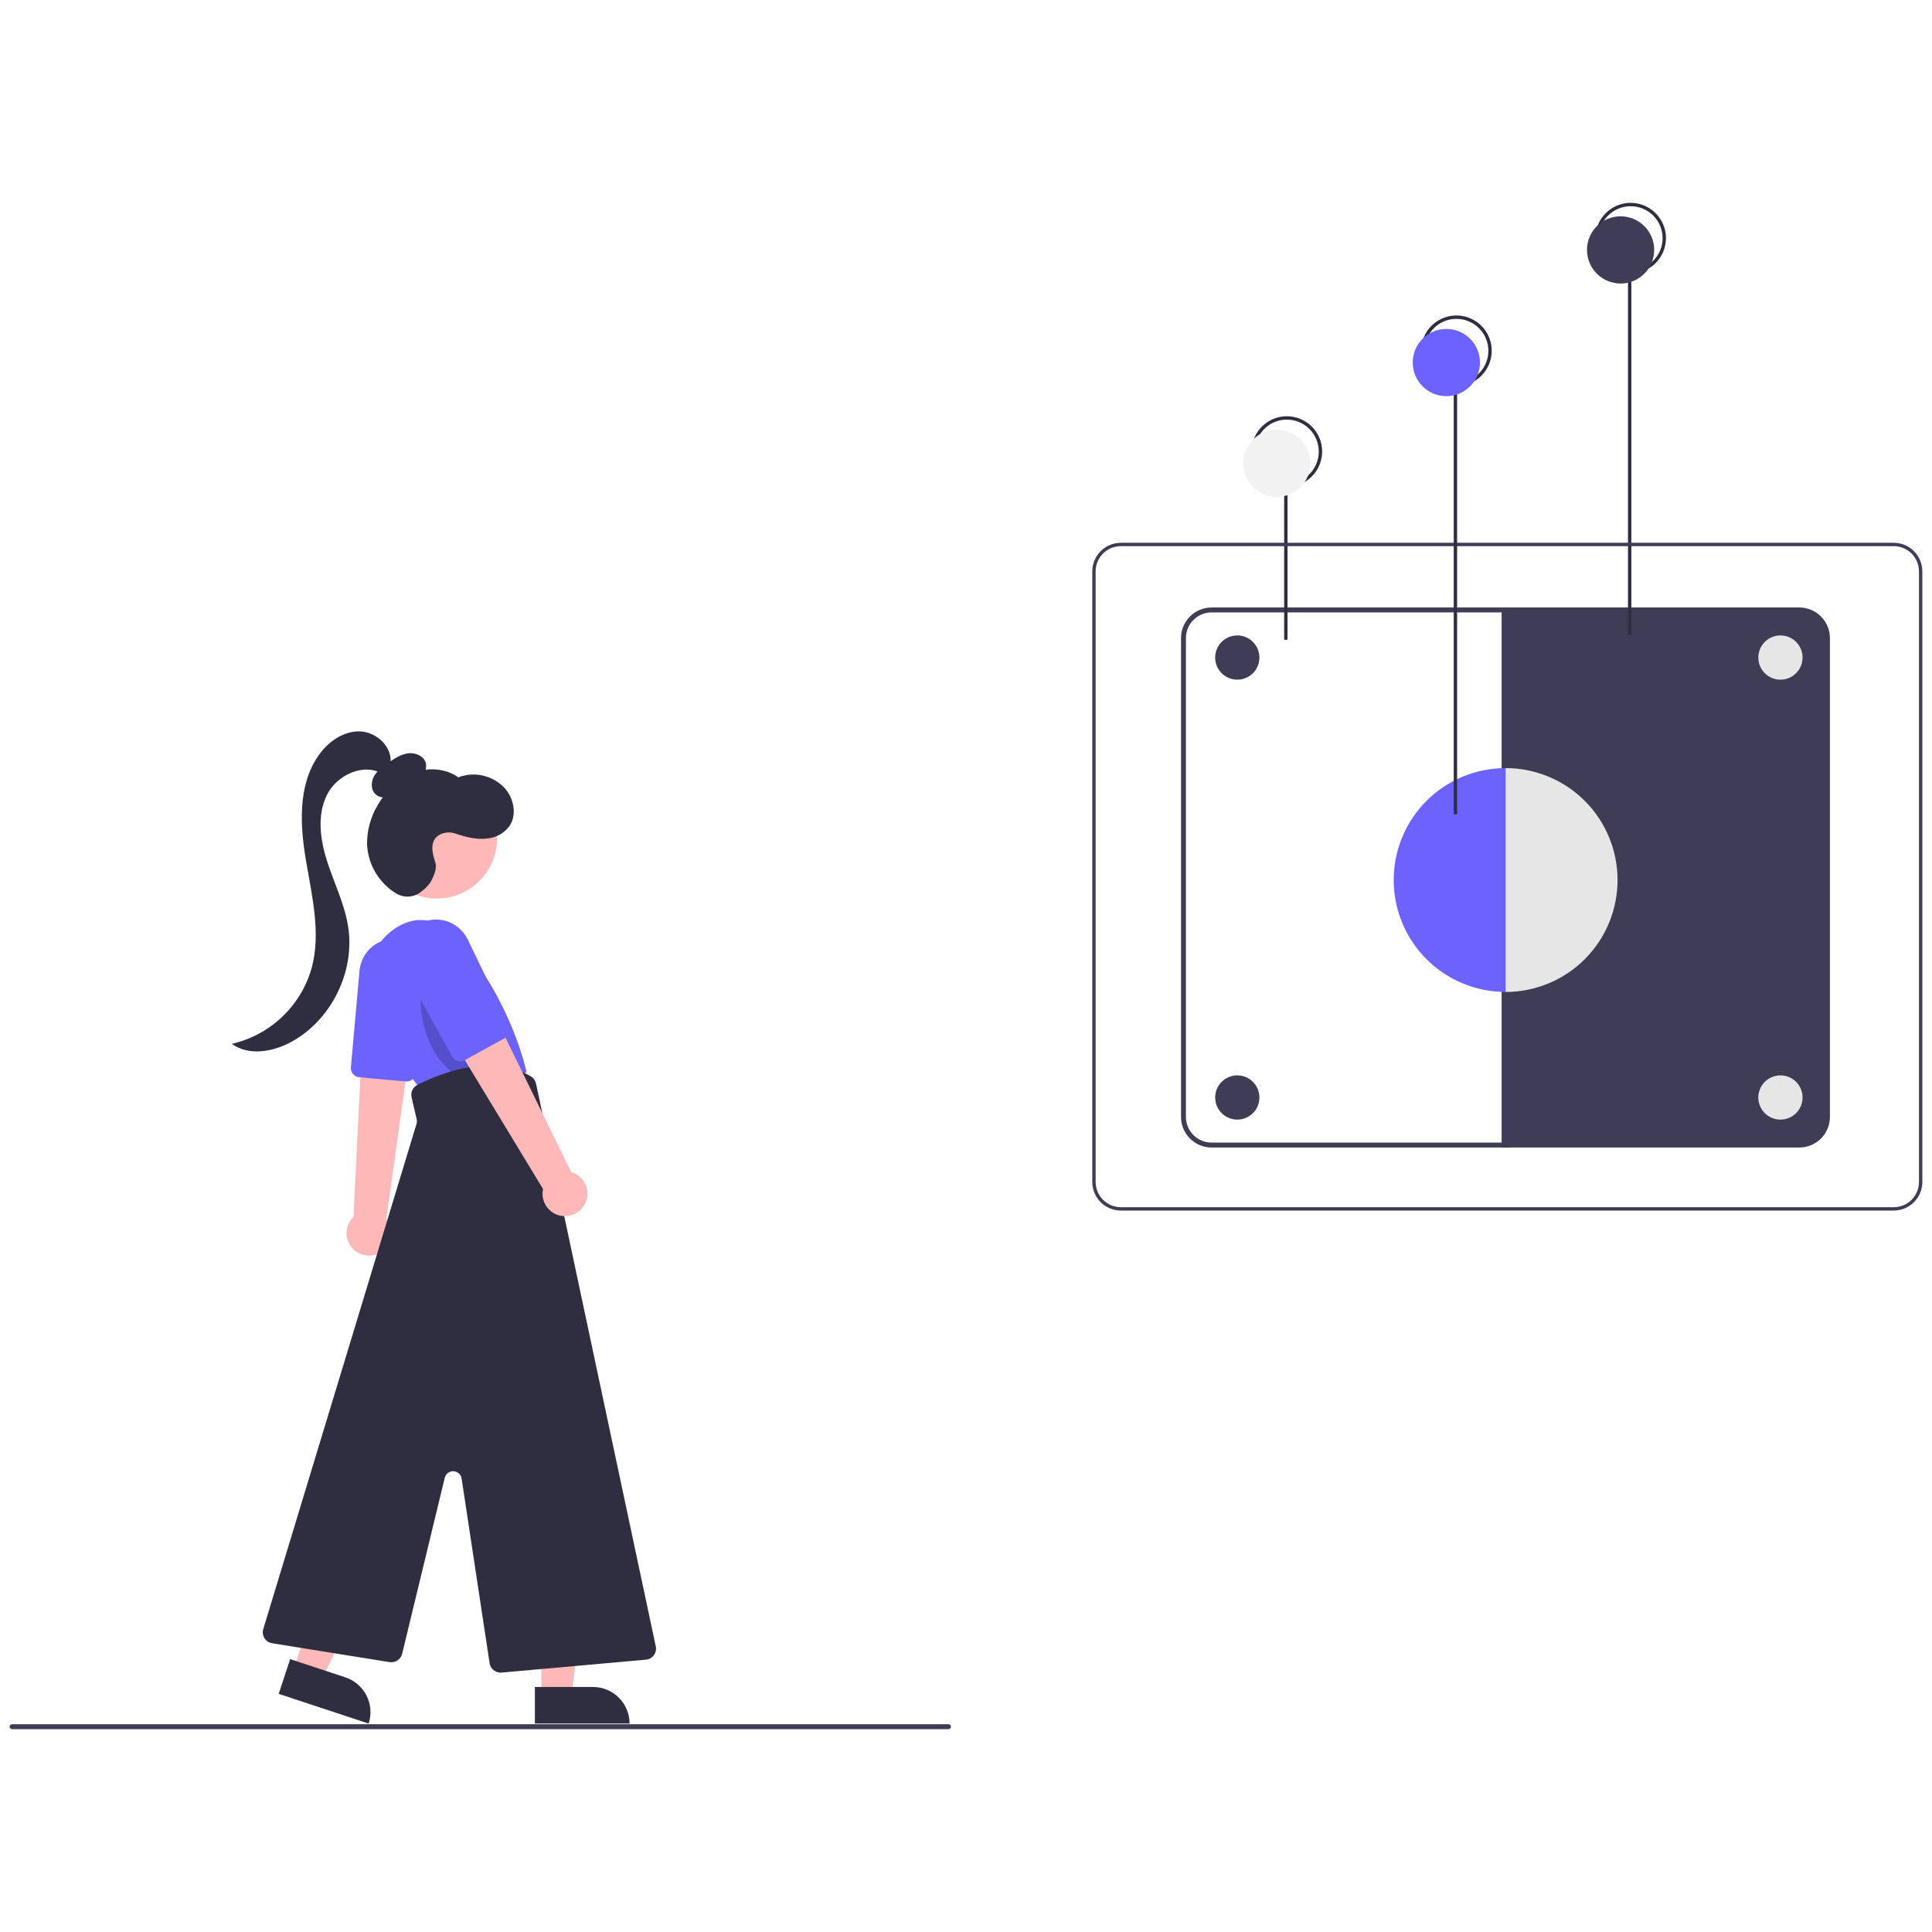 <svg width="200" height="200" viewBox="0 0 200 200" fill="none" xmlns="http://www.w3.org/2000/svg">
<g clip-path="url(#clip0_6_114)">
<path d="M36.189 128.817C36.342 129.081 36.545 129.312 36.788 129.498C37.031 129.684 37.307 129.819 37.602 129.898C37.897 129.976 38.205 129.996 38.508 129.955C38.81 129.915 39.102 129.815 39.366 129.662C39.63 129.508 39.861 129.305 40.046 129.062C40.231 128.819 40.367 128.542 40.445 128.247C40.523 127.952 40.542 127.644 40.501 127.341C40.46 127.039 40.36 126.747 40.206 126.484C40.141 126.375 40.068 126.271 39.987 126.173L41.941 112.246L42 111.829L42.397 108.987L42.456 108.577L42.239 108.587L38.453 108.76L37.438 108.806L37.311 111.399L36.591 125.975C36.215 126.335 35.971 126.811 35.898 127.326C35.825 127.842 35.927 128.367 36.189 128.817Z" fill="#FFB8B8"/>
<path d="M41.989 111.955L37.182 111.514C36.932 111.491 36.702 111.369 36.542 111.177C36.382 110.985 36.304 110.737 36.326 110.487L37.217 100.49C37.261 100.005 37.401 99.533 37.63 99.102C37.858 98.672 38.171 98.292 38.55 97.984C38.928 97.677 39.364 97.448 39.832 97.313C40.3 97.177 40.791 97.136 41.275 97.193C41.759 97.251 42.227 97.404 42.651 97.645C43.074 97.886 43.445 98.21 43.742 98.597C44.038 98.984 44.254 99.427 44.376 99.898C44.498 100.37 44.525 100.862 44.454 101.344L43.012 111.15C42.979 111.375 42.867 111.58 42.695 111.728C42.523 111.877 42.304 111.959 42.077 111.959C42.047 111.959 42.018 111.958 41.989 111.955Z" fill="#6C63FF"/>
<path d="M38.346 103.878C37.859 102.501 37.837 101.003 38.282 99.611C38.726 98.22 39.613 97.012 40.808 96.172C42.621 94.932 45.101 94.487 47.773 97.667C53.116 104.028 54.515 111.025 54.515 111.025L43.575 112.806C43.575 112.806 39.854 108.258 38.346 103.878Z" fill="#6C63FF"/>
<g opacity="0.2">
<path d="M45.231 96.141C44.423 98.367 43.598 100.683 43.544 103.169C43.491 105.068 43.929 106.949 44.816 108.63C45.674 110.184 46.926 111.32 48.304 111.795C48.563 111.905 48.848 111.937 49.125 111.887C49.278 111.844 49.418 111.761 49.53 111.647C49.642 111.533 49.722 111.392 49.762 111.237C49.886 110.799 49.737 110.312 49.589 109.887C47.954 105.17 47.161 101.072 45.525 96.355L45.231 96.141Z" fill="black"/>
</g>
<path d="M56.039 175.527L59.159 175.527L60.642 163.495L56.039 163.496L56.039 175.527Z" fill="#FFB8B8"/>
<path d="M65.174 178.423L55.371 178.423L55.371 174.636L61.386 174.636C61.884 174.636 62.376 174.733 62.836 174.924C63.295 175.114 63.713 175.393 64.065 175.745C64.416 176.097 64.695 176.514 64.886 176.974C65.076 177.433 65.174 177.926 65.174 178.423Z" fill="#2F2E41"/>
<path d="M30.395 172.806L33.357 173.785L38.542 162.828L34.171 161.383L30.395 172.806Z" fill="#FFB8B8"/>
<path d="M38.159 178.423L28.852 175.347L30.04 171.751L35.752 173.638C36.706 173.954 37.495 174.635 37.947 175.532C38.398 176.43 38.475 177.47 38.159 178.423Z" fill="#2F2E41"/>
<path d="M45.213 93.018C48.664 93.018 51.462 90.22 51.462 86.769C51.462 83.317 48.664 80.52 45.213 80.52C41.761 80.52 38.964 83.317 38.964 86.769C38.964 90.22 41.761 93.018 45.213 93.018Z" fill="#FFB8B8"/>
<path d="M50.684 172.178L47.787 153.059C47.756 152.855 47.656 152.668 47.502 152.53C47.349 152.392 47.152 152.311 46.946 152.302C46.739 152.293 46.537 152.356 46.372 152.48C46.207 152.604 46.09 152.782 46.041 152.982L41.63 171.203C41.561 171.482 41.389 171.725 41.15 171.884C40.91 172.043 40.62 172.107 40.336 172.064L28.168 170.108C28.007 170.082 27.853 170.022 27.717 169.932C27.581 169.841 27.465 169.723 27.379 169.584C27.292 169.446 27.236 169.29 27.215 169.128C27.193 168.966 27.207 168.801 27.254 168.645L43.12 116.336C43.165 116.187 43.17 116.029 43.136 115.877L42.607 113.588C42.549 113.34 42.576 113.08 42.683 112.848C42.791 112.617 42.972 112.428 43.199 112.313C45.36 111.21 50.831 108.918 54.961 111.429C55.096 111.511 55.212 111.619 55.303 111.747C55.393 111.875 55.457 112.02 55.49 112.173L67.885 170.429C67.919 170.587 67.918 170.751 67.884 170.909C67.85 171.068 67.782 171.217 67.686 171.347C67.59 171.477 67.467 171.586 67.326 171.665C67.185 171.745 67.028 171.793 66.867 171.808L51.918 173.146C51.884 173.149 51.849 173.151 51.816 173.151C51.542 173.15 51.277 173.052 51.07 172.873C50.862 172.695 50.725 172.448 50.684 172.178Z" fill="#2F2E41"/>
<path d="M60.575 124.582C60.724 124.279 60.804 123.947 60.81 123.609C60.817 123.272 60.749 122.937 60.612 122.628C60.475 122.32 60.272 122.045 60.017 121.823C59.763 121.602 59.462 121.438 59.138 121.345L51.329 105.386L47.301 108.386L56.214 123.083C56.094 123.638 56.182 124.219 56.461 124.714C56.74 125.209 57.191 125.585 57.728 125.77C58.266 125.954 58.853 125.936 59.377 125.717C59.902 125.498 60.328 125.094 60.575 124.582Z" fill="#FFB8B8"/>
<path d="M46.811 109.382L41.952 100.602C41.658 100.074 41.5 99.482 41.493 98.878C41.485 98.273 41.629 97.677 41.91 97.142C42.14 96.692 42.465 96.298 42.864 95.986C43.377 95.577 43.991 95.314 44.641 95.225C45.291 95.136 45.953 95.224 46.557 95.48C47.398 95.845 48.076 96.506 48.462 97.337L52.722 106.188C52.827 106.407 52.844 106.657 52.77 106.888C52.697 107.119 52.537 107.313 52.325 107.429L48.096 109.754C47.876 109.874 47.617 109.903 47.377 109.833C47.136 109.764 46.932 109.601 46.811 109.382Z" fill="#6C63FF"/>
<path d="M42.11 81.314C42.629 81.133 43.112 80.863 43.538 80.516C43.75 80.339 43.912 80.112 44.01 79.855C44.108 79.597 44.138 79.32 44.097 79.047C43.93 78.301 43.057 77.894 42.297 77.978C41.536 78.062 40.87 78.504 40.238 78.934C39.681 79.313 39.106 79.71 38.759 80.287C38.412 80.864 38.359 81.677 38.821 82.167C39.274 82.649 40.068 82.656 40.661 82.364C41.255 82.073 41.694 81.548 42.114 81.038L42.11 81.314Z" fill="#2F2E41"/>
<path d="M40.402 79.139C40.727 77.408 39.021 75.763 37.26 75.714C35.5 75.666 33.894 76.84 32.908 78.3C30.826 81.383 31.059 85.446 31.68 89.114C32.302 92.783 33.228 96.569 32.276 100.166C31.734 102.105 30.68 103.861 29.223 105.25C27.766 106.639 25.961 107.609 23.998 108.057C25.732 109.324 28.208 108.905 30.099 107.887C34.3 105.628 36.795 100.566 36.029 95.858C35.651 93.536 34.579 91.393 33.86 89.153C33.141 86.913 32.8 84.379 33.851 82.274C34.903 80.17 37.776 78.887 39.732 80.195L40.402 79.139Z" fill="#2F2E41"/>
<path d="M45.065 89.274C44.72 88.261 44.428 86.966 45.568 86.382C45.814 86.262 46.081 86.194 46.354 86.179C46.627 86.165 46.9 86.205 47.158 86.298C48.229 86.659 49.414 86.963 50.561 86.786C50.989 86.732 51.401 86.593 51.774 86.376C52.146 86.16 52.472 85.871 52.73 85.526C53.551 84.339 53.193 82.615 52.217 81.553C51.615 80.921 50.841 80.481 49.991 80.288C49.141 80.095 48.253 80.158 47.438 80.467C46.088 79.501 44.223 79.416 42.684 80.038C41.145 80.661 39.918 81.916 39.093 83.357C38.353 84.591 37.975 86.008 38 87.447C38.052 88.455 38.347 89.436 38.858 90.306C39.369 91.176 40.083 91.911 40.938 92.447C41.27 92.664 41.652 92.791 42.048 92.814C42.444 92.837 42.839 92.756 43.193 92.579C43.193 92.579 44.19 92.018 44.639 91.187C44.983 90.548 45.25 89.815 45.065 89.274Z" fill="#2F2E41"/>
<path d="M98.189 179H1.254C1.187 179 1.122 178.973 1.075 178.925C1.027 178.878 1 178.813 1 178.746C1 178.678 1.027 178.613 1.075 178.566C1.122 178.518 1.187 178.491 1.254 178.491H98.189C98.257 178.491 98.321 178.518 98.369 178.566C98.417 178.613 98.444 178.678 98.444 178.746C98.444 178.813 98.417 178.878 98.369 178.925C98.321 178.973 98.257 179 98.189 179Z" fill="#3F3D56"/>
<path d="M156.244 118.791H125.423C124.584 118.79 123.779 118.457 123.186 117.863C122.593 117.27 122.259 116.466 122.258 115.627V66.052C122.259 65.213 122.593 64.409 123.186 63.815C123.779 63.222 124.584 62.888 125.423 62.887H156.244V118.791ZM125.423 63.396C124.719 63.397 124.044 63.677 123.546 64.175C123.048 64.673 122.768 65.348 122.767 66.052V115.627C122.768 116.331 123.048 117.006 123.546 117.504C124.044 118.002 124.719 118.282 125.423 118.282H155.735V63.396H125.423Z" fill="#3F3D56"/>
<path d="M155.447 62.887H186.269C187.108 62.888 187.912 63.222 188.505 63.815C189.099 64.409 189.432 65.213 189.433 66.052V115.627C189.432 116.466 189.099 117.27 188.505 117.863C187.912 118.457 187.108 118.79 186.269 118.791H155.447V62.887Z" fill="#3F3D56"/>
<path d="M133.284 50.049H132.936V66.226H133.284V50.049Z" fill="#2F2E41"/>
<path d="M133.214 50.397C132.492 50.397 131.785 50.183 131.185 49.781C130.584 49.38 130.116 48.809 129.839 48.142C129.563 47.474 129.49 46.74 129.631 46.031C129.772 45.323 130.12 44.672 130.631 44.161C131.142 43.65 131.793 43.302 132.501 43.161C133.21 43.02 133.944 43.093 134.612 43.369C135.279 43.646 135.85 44.114 136.251 44.715C136.653 45.315 136.867 46.022 136.867 46.744C136.867 47.713 136.482 48.642 135.797 49.327C135.112 50.012 134.183 50.397 133.214 50.397ZM133.214 43.439C132.56 43.439 131.921 43.633 131.378 43.996C130.834 44.359 130.411 44.875 130.161 45.479C129.911 46.083 129.845 46.748 129.973 47.389C130.1 48.03 130.415 48.619 130.877 49.081C131.339 49.543 131.928 49.858 132.569 49.986C133.21 50.113 133.875 50.047 134.479 49.797C135.083 49.547 135.599 49.124 135.962 48.58C136.325 48.037 136.519 47.398 136.519 46.744C136.519 45.867 136.171 45.027 135.551 44.407C134.931 43.787 134.091 43.439 133.214 43.439Z" fill="#2F2E41"/>
<path d="M168.877 28.306H168.529V65.704H168.877V28.306Z" fill="#2F2E41"/>
<path d="M168.807 28.306C168.085 28.306 167.378 28.091 166.778 27.69C166.177 27.289 165.709 26.718 165.432 26.051C165.156 25.383 165.084 24.649 165.225 23.94C165.365 23.232 165.713 22.581 166.224 22.07C166.735 21.559 167.386 21.211 168.095 21.07C168.803 20.929 169.538 21.002 170.205 21.278C170.872 21.555 171.443 22.023 171.844 22.623C172.246 23.224 172.46 23.93 172.46 24.653C172.46 25.622 172.075 26.551 171.39 27.236C170.705 27.921 169.776 28.306 168.807 28.306ZM168.807 21.348C168.153 21.348 167.515 21.542 166.971 21.905C166.428 22.268 166.004 22.784 165.754 23.388C165.504 23.992 165.438 24.657 165.566 25.298C165.693 25.939 166.008 26.528 166.47 26.99C166.932 27.452 167.521 27.767 168.162 27.894C168.803 28.022 169.468 27.956 170.072 27.706C170.676 27.456 171.192 27.032 171.555 26.489C171.918 25.945 172.112 25.306 172.112 24.653C172.112 23.776 171.764 22.936 171.144 22.316C170.524 21.696 169.684 21.348 168.807 21.348Z" fill="#2F2E41"/>
<path d="M155.862 102.687C152.79 102.687 149.843 101.466 147.67 99.293C145.497 97.12 144.276 94.173 144.276 91.1C144.276 88.027 145.497 85.08 147.67 82.907C149.843 80.734 152.79 79.514 155.862 79.514V102.687Z" fill="#6C63FF"/>
<path d="M155.862 79.514C158.935 79.514 161.882 80.734 164.055 82.907C166.228 85.08 167.449 88.027 167.449 91.1C167.449 94.173 166.228 97.12 164.055 99.293C161.882 101.466 158.935 102.687 155.862 102.687V79.514Z" fill="#E6E6E6"/>
<path d="M196.043 125.316H116.03C115.246 125.315 114.494 125.003 113.94 124.449C113.386 123.894 113.074 123.143 113.073 122.359V59.146C113.074 58.362 113.386 57.61 113.94 57.056C114.494 56.502 115.246 56.19 116.03 56.189H196.043C196.827 56.19 197.579 56.502 198.133 57.056C198.687 57.61 198.999 58.362 199 59.146V122.359C198.999 123.143 198.687 123.894 198.133 124.449C197.579 125.003 196.827 125.315 196.043 125.316ZM116.03 56.537C115.338 56.538 114.675 56.813 114.186 57.302C113.697 57.791 113.422 58.454 113.421 59.146V122.359C113.422 123.05 113.697 123.714 114.186 124.203C114.675 124.692 115.338 124.967 116.03 124.968H196.043C196.735 124.967 197.398 124.692 197.887 124.203C198.376 123.714 198.651 123.05 198.652 122.359V59.146C198.651 58.454 198.376 57.791 197.887 57.302C197.398 56.813 196.735 56.538 196.043 56.537H116.03Z" fill="#3F3D56"/>
<path d="M150.839 39.828H150.491V84.29H150.839V39.828Z" fill="#2F2E41"/>
<path d="M150.769 39.965C150.047 39.965 149.34 39.751 148.74 39.35C148.139 38.948 147.671 38.378 147.394 37.71C147.118 37.043 147.046 36.308 147.187 35.6C147.327 34.891 147.675 34.24 148.186 33.73C148.697 33.219 149.348 32.871 150.057 32.73C150.765 32.589 151.5 32.661 152.167 32.938C152.834 33.214 153.405 33.682 153.806 34.283C154.208 34.884 154.422 35.59 154.422 36.312C154.422 37.281 154.037 38.21 153.352 38.895C152.667 39.58 151.738 39.965 150.769 39.965ZM150.769 33.008C150.115 33.008 149.477 33.201 148.933 33.564C148.39 33.928 147.966 34.444 147.716 35.048C147.466 35.652 147.4 36.316 147.528 36.957C147.655 37.598 147.97 38.187 148.432 38.649C148.894 39.112 149.483 39.426 150.124 39.554C150.765 39.681 151.43 39.616 152.034 39.366C152.638 39.116 153.154 38.692 153.517 38.149C153.88 37.605 154.074 36.966 154.074 36.312C154.074 35.436 153.726 34.595 153.106 33.975C152.486 33.356 151.646 33.008 150.769 33.008Z" fill="#2F2E41"/>
<path d="M128.084 115.902C129.348 115.902 130.374 114.877 130.374 113.612C130.374 112.347 129.348 111.322 128.084 111.322C126.819 111.322 125.794 112.347 125.794 113.612C125.794 114.877 126.819 115.902 128.084 115.902Z" fill="#3F3D56"/>
<path d="M184.311 115.902C185.576 115.902 186.601 114.877 186.601 113.612C186.601 112.347 185.576 111.322 184.311 111.322C183.046 111.322 182.021 112.347 182.021 113.612C182.021 114.877 183.046 115.902 184.311 115.902Z" fill="#E6E6E6"/>
<path d="M128.084 70.359C129.348 70.359 130.374 69.334 130.374 68.069C130.374 66.805 129.348 65.779 128.084 65.779C126.819 65.779 125.794 66.805 125.794 68.069C125.794 69.334 126.819 70.359 128.084 70.359Z" fill="#3F3D56"/>
<path d="M184.311 70.359C185.576 70.359 186.601 69.334 186.601 68.069C186.601 66.805 185.576 65.779 184.311 65.779C183.046 65.779 182.021 66.805 182.021 68.069C182.021 69.334 183.046 70.359 184.311 70.359Z" fill="#E6E6E6"/>
<path d="M132.17 51.441C134.092 51.441 135.649 49.883 135.649 47.962C135.649 46.04 134.092 44.483 132.17 44.483C130.249 44.483 128.692 46.04 128.692 47.962C128.692 49.883 130.249 51.441 132.17 51.441Z" fill="#F2F2F2"/>
<path d="M167.763 29.349C169.685 29.349 171.242 27.792 171.242 25.87C171.242 23.949 169.685 22.392 167.763 22.392C165.842 22.392 164.285 23.949 164.285 25.87C164.285 27.792 165.842 29.349 167.763 29.349Z" fill="#3F3D56"/>
<path d="M149.726 41.009C151.647 41.009 153.204 39.451 153.204 37.53C153.204 35.609 151.647 34.051 149.726 34.051C147.804 34.051 146.247 35.609 146.247 37.53C146.247 39.451 147.804 41.009 149.726 41.009Z" fill="#6C63FF"/>
</g>
<defs>
<clipPath id="clip0_6_114">
<rect width="198" height="158" fill="white" transform="translate(1 21)"/>
</clipPath>
</defs>
</svg>

